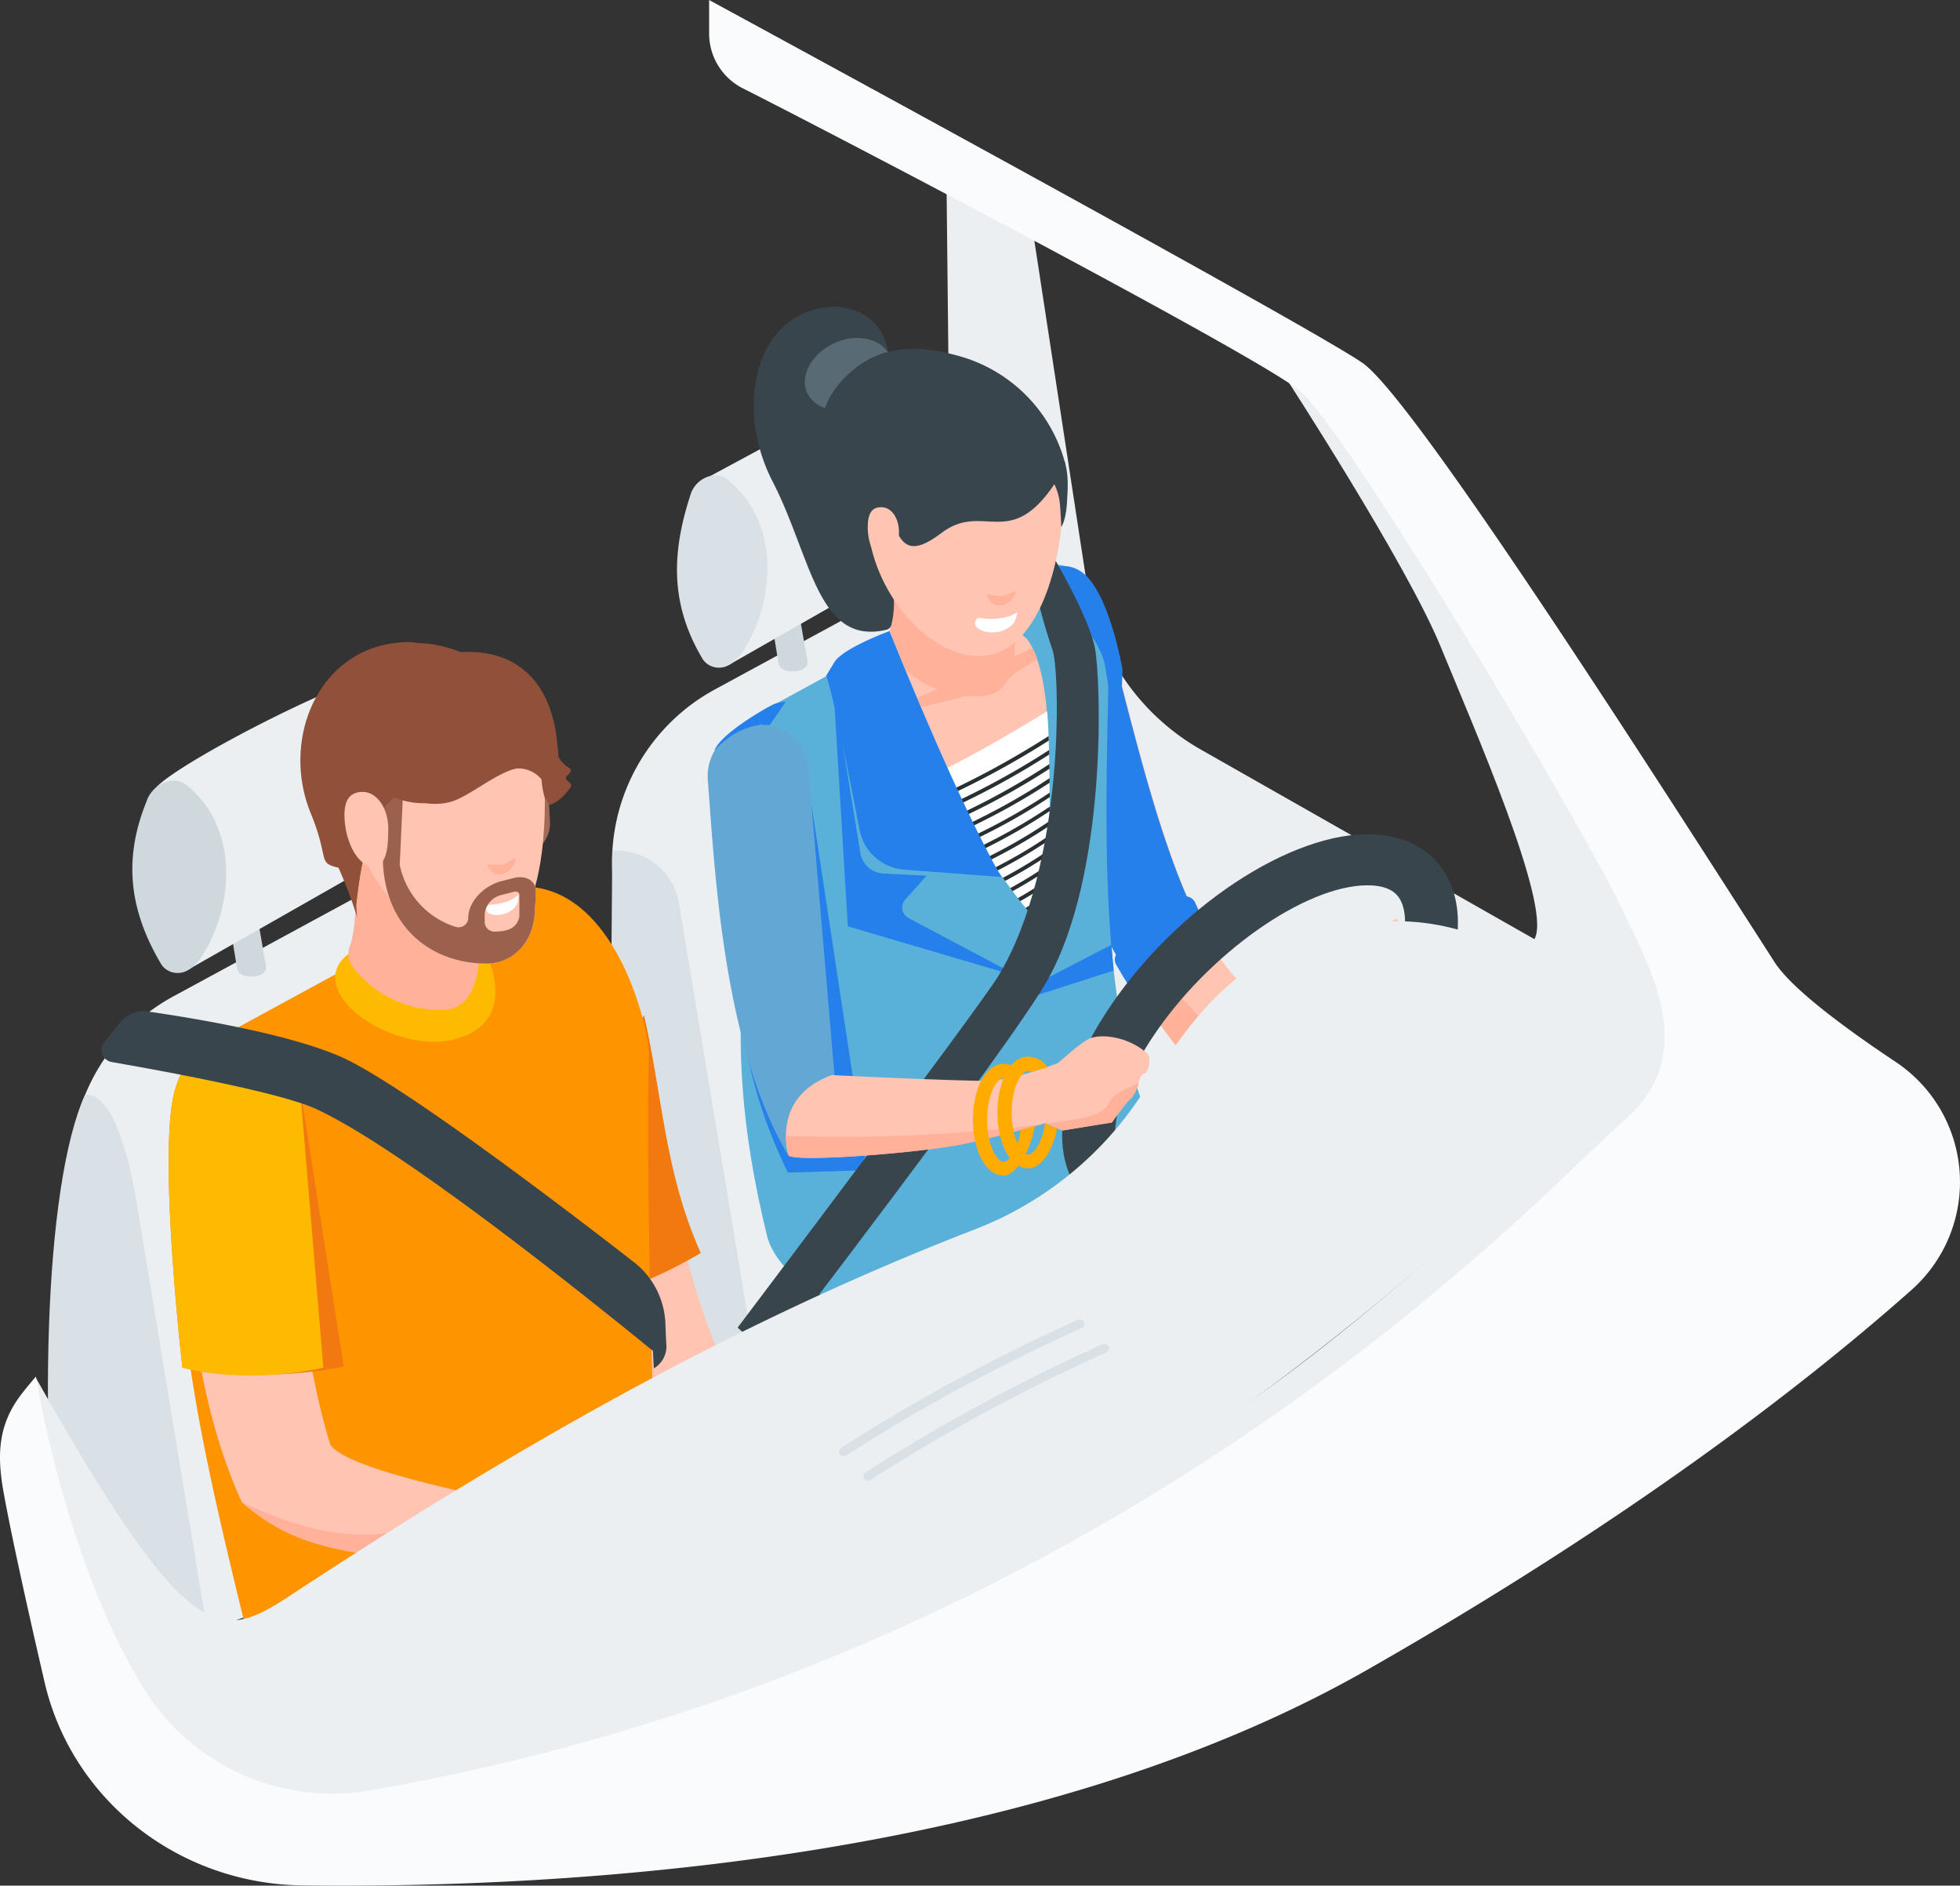 <svg id="Layer_1" data-name="Layer 1" xmlns="http://www.w3.org/2000/svg" viewBox="0 0 357.66 344"><rect x="0" y="0" width="357.66" height="344" fill="#333333" stroke="none"/><defs><style>.cls-1{fill:#eceff1;}.cls-2{fill:#cfd8dc;}.cls-3{fill:#dae1e6;}.cls-4{fill:#ffc4b2;}.cls-5{fill:#ffb199;}.cls-6{fill:#2680eb;}.cls-7{fill:#59b1d9;}.cls-8{fill:#fff;}.cls-9{fill:#293033;}.cls-10{fill:#63a8d5;}.cls-11{fill:#38454c;}.cls-12{fill:#ffab00;}.cls-13{fill:#f17910;}.cls-14{fill:#fe9400;}.cls-15{fill:#feba00;}.cls-16{fill:#a26a56;}.cls-17{fill:#9c614c;}.cls-18{fill:#915039;}.cls-19{fill:#fafbfc;}.cls-20{fill:#586a74;}</style></defs><title>Conduite</title><g id="conduite"><path id="Path_487" data-name="Path 487" class="cls-1" d="M580.52,383h0c4.75,35.4-28.6,64.32-64.2,55.69l-41.59-10.1-2-187.71,14.68,5.36,11,71.89a42.08,42.08,0,0,0,20.93,30.11Z" transform="translate(-300.05 -211.4)"/><path id="Path_488" data-name="Path 488" class="cls-1" d="M431.69,454.64l76.62-32-25.77-105-5-2.83a6,6,0,0,0-5.86,0L430.83,337a35.93,35.93,0,0,0-18.11,40.1Z" transform="translate(-300.05 -211.4)"/><path id="Path_489" data-name="Path 489" class="cls-2" d="M447.35,331.78c-.46-2.61-1.65-9.52-1.65-9.52l-5.21.21,1.61,9.87c.22,1.1,1.19,1.55,2.65,1.55s2.66-.69,2.66-1.55A5.32,5.32,0,0,0,447.35,331.78Z" transform="translate(-300.05 -211.4)"/><path id="Path_490" data-name="Path 490" class="cls-3" d="M411.78,366.61h0l-.9,109.82,27.24-15.18L423.92,376A11.47,11.47,0,0,0,411.78,366.61Z" transform="translate(-300.05 -211.4)"/><path id="Path_491" data-name="Path 491" class="cls-1" d="M429.32,298.43l34.42-18.54a4.32,4.32,0,0,1,5.38.87c6.8,7.84,5.74,18.91,3.28,26.06a12.18,12.18,0,0,1-5.51,6.59L433,332.73C434.94,319.68,438.07,309.91,429.32,298.43Z" transform="translate(-300.05 -211.4)"/><path id="Path_492" data-name="Path 492" class="cls-3" d="M426.09,301.54c-3.42,10.46-3.91,19.9,2.19,30.11a3.54,3.54,0,0,0,3.38,1.53h0c1.62-.15,3-1.58,3.8-2.75,5.5-8,7.73-23.18-2.65-31.55a3.7,3.7,0,0,0-2.69-.72h-.07A5,5,0,0,0,426.09,301.54Z" transform="translate(-300.05 -211.4)"/><path id="Path_493" data-name="Path 493" class="cls-4" d="M501.92,325.27c7,26.85,13.16,54.77,25.08,66l28-12.29L559.58,389l-39.5,19.62a131.26,131.26,0,0,1-30.49-61.32Z" transform="translate(-300.05 -211.4)"/><path id="Path_494" data-name="Path 494" class="cls-5" d="M508.49,385.78l-2.14,4.43A136.52,136.52,0,0,0,520,408.7l6.75-3.36h0Z" transform="translate(-300.05 -211.4)"/><path id="Path_495" data-name="Path 495" class="cls-6" d="M515.2,387.77a38.46,38.46,0,0,1,5.33-4.95c-8-13.71-13.09-36-18.69-57.57l-12.32,22a130.52,130.52,0,0,0,20.05,47.83,59.56,59.56,0,0,1,5.63-7.32Z" transform="translate(-300.05 -211.4)"/><path id="Path_496" data-name="Path 496" class="cls-6" d="M515.19,375.25A76.09,76.09,0,0,0,504,385.17a1.88,1.88,0,0,0-.26,2.24c1.25,2.16,2.57,4.31,3.94,6.44a2,2,0,0,0,2.78.54,2,2,0,0,0,.51-.49,62.24,62.24,0,0,1,4.64-5.74,45.71,45.71,0,0,1,4.69-4.54,1.86,1.86,0,0,0,.46-2.34q-1.37-2.46-2.62-5.21a2,2,0,0,0-1.26-1.08,2,2,0,0,0-1.66.26Z" transform="translate(-300.05 -211.4)"/><path id="Path_497" data-name="Path 497" class="cls-7" d="M485.38,315.87l-46.24,25.28c-.21,37.56-9.32,54.23.9,95.8,1.59,6.46,12.06,14.51,19.49,12.1l52.65-28.32c-11.59-20.89-10.63-54.57-9.73-89.69C502.45,325.39,500.65,309.32,485.38,315.87Z" transform="translate(-300.05 -211.4)"/><path id="Path_498" data-name="Path 498" class="cls-6" d="M504.32,350.8s-2.36-17.2-2.75-18.56c-1.45-5.11-5.4-8.8-9.58-9.66-4.66-1-5.45-3.85-5.45-3.85s5.69-6.5,10.8-3.05,7.54,17.85,7.54,17.85Z" transform="translate(-300.05 -211.4)"/><path id="Path_499" data-name="Path 499" class="cls-4" d="M489.86,368.58c-8.13-5.12-20.05-12.79-28.17-24.3-5.75-8.12-10.66-9.68-10.66-9.68,13.46-7.57,12.27-9.17,30.54-11.78l5.9,5.15C494.44,337.57,489.86,368.58,489.86,368.58Z" transform="translate(-300.05 -211.4)"/><path id="Path_500" data-name="Path 500" class="cls-8" d="M469.33,353.18c6.93,6.77,16.4,24.45,22.26,28.13,0-16.1.17-33.27-.46-40.15C491.14,341.16,477.88,349.4,469.33,353.18Z" transform="translate(-300.05 -211.4)"/><path id="Path_501" data-name="Path 501" class="cls-9" d="M491.4,345.68a159,159,0,0,1-19.3,10.56l.45.56a158.4,158.4,0,0,0,18.89-10.3C491.42,346.22,491.41,346,491.4,345.68Z" transform="translate(-300.05 -211.4)"/><path id="Path_502" data-name="Path 502" class="cls-9" d="M491.49,348.23a144.59,144.59,0,0,1-17.93,9.86l.44.57a145.82,145.82,0,0,0,17.51-9.61C491.5,348.77,491.49,348.5,491.49,348.23Z" transform="translate(-300.05 -211.4)"/><path id="Path_503" data-name="Path 503" class="cls-9" d="M491.54,350.79A131.37,131.37,0,0,1,475,360l.42.57a131.09,131.09,0,0,0,16.16-8.94C491.55,351.34,491.55,351.06,491.54,350.79Z" transform="translate(-300.05 -211.4)"/><path id="Path_504" data-name="Path 504" class="cls-9" d="M491.58,353.36a120.84,120.84,0,0,1-15.23,8.54l.41.57a121.48,121.48,0,0,0,14.83-8.28C491.59,353.91,491.59,353.64,491.58,353.36Z" transform="translate(-300.05 -211.4)"/><path id="Path_505" data-name="Path 505" class="cls-9" d="M491.61,356a112,112,0,0,1-13.91,7.88l.4.58a110.8,110.8,0,0,0,13.51-7.64C491.62,356.5,491.61,356.22,491.61,356Z" transform="translate(-300.05 -211.4)"/><path id="Path_506" data-name="Path 506" class="cls-9" d="M491.63,358.54a103.18,103.18,0,0,1-12.58,7.23l.4.58a105.54,105.54,0,0,0,12.18-7Z" transform="translate(-300.05 -211.4)"/><path id="Path_507" data-name="Path 507" class="cls-9" d="M491.64,361.14a95.86,95.86,0,0,1-11.26,6.57l.4.58a98.61,98.61,0,0,0,10.86-6.3Z" transform="translate(-300.05 -211.4)"/><path id="Path_508" data-name="Path 508" class="cls-9" d="M491.65,363.73a88.73,88.73,0,0,1-9.94,5.9l.39.57a92,92,0,0,0,9.53-5.62C491.64,364.29,491.65,364,491.65,363.73Z" transform="translate(-300.05 -211.4)"/><path id="Path_509" data-name="Path 509" class="cls-9" d="M491.65,366.33a83.56,83.56,0,0,1-8.59,5.21l.4.57a83.76,83.76,0,0,0,8.19-4.92Z" transform="translate(-300.05 -211.4)"/><path id="Path_510" data-name="Path 510" class="cls-9" d="M491.65,368.94a77.06,77.06,0,0,1-7.24,4.48l.41.56a77.75,77.75,0,0,0,6.82-4.18C491.64,369.51,491.64,369.22,491.65,368.94Z" transform="translate(-300.05 -211.4)"/><path id="Path_511" data-name="Path 511" class="cls-9" d="M491.64,371.55q-2.83,2-5.86,3.71l.43.55c1.79-1,3.61-2.15,5.43-3.41Z" transform="translate(-300.05 -211.4)"/><path id="Path_512" data-name="Path 512" class="cls-9" d="M491.64,374.16c-1.48,1-3,2-4.44,2.88l.45.54c1.32-.79,2.66-1.65,4-2.57C491.63,374.73,491.63,374.44,491.64,374.16Z" transform="translate(-300.05 -211.4)"/><path id="Path_513" data-name="Path 513" class="cls-6" d="M448.17,358.44,455.85,409,458,422.25l-1.37,2.69-12.8.38a90.55,90.55,0,0,1-7.29-20.89C434.39,393.51,448.17,358.44,448.17,358.44Z" transform="translate(-300.05 -211.4)"/><path id="Path_514" data-name="Path 514" class="cls-6" d="M452.14,336.88l4.92,30.17a4.5,4.5,0,0,0,4.26,3.72l7.81.39-3.89,4.35a2.17,2.17,0,0,0-.52,1.84,2.21,2.21,0,0,0,1.15,1.55l20.28,10.74-31.39-9.25Z" transform="translate(-300.05 -211.4)"/><path id="Path_515" data-name="Path 515" class="cls-10" d="M429.21,353.69c1.29,16.7,2.82,48.51,14.66,68.45l8.52-13.82-4.82-56.7a8.49,8.49,0,0,0-6.73-7.68h0a9.71,9.71,0,0,0-8.34,2A9.16,9.16,0,0,0,429.21,353.69Z" transform="translate(-300.05 -211.4)"/><path id="Path_516" data-name="Path 516" class="cls-6" d="M443.44,339.43a6.52,6.52,0,0,0-2.1.4c-1,.4-9.83,5.37-10.94,8.54,0,0,4.28-5.25,10.1-4.68Z" transform="translate(-300.05 -211.4)"/><path id="Path_517" data-name="Path 517" class="cls-6" d="M502.86,383.76l-24.51,12.7,24.92-8Z" transform="translate(-300.05 -211.4)"/><path id="Path_518" data-name="Path 518" class="cls-11" d="M489.42,320.79s1.29,5.25,2.69,9.15,2.33,39.4-9.9,59.54c-3.7,6.08-47.56,64.12-47.56,64.12l6.09,5.48S484.6,402,491.2,390.19c11-19.62,9.74-54.64,8.67-60.47s-7.95-17.33-7.95-17.33Z" transform="translate(-300.05 -211.4)"/><path id="Path_519" data-name="Path 519" class="cls-6" d="M462.38,326.53s11.41,28.89,20.37,44.86l-17.6-1.33a9,9,0,0,1-8.23-7.17c-1.76-9.09-4.77-24.55-6.11-28.22l1.54-2.54C454.13,329.52,462.38,326.53,462.38,326.53Z" transform="translate(-300.05 -211.4)"/><path id="Path_520" data-name="Path 520" class="cls-11" d="M510.31,434.65c-.32,0-.64,0-.95,0-6.21-.26-11-3-13.55-7.76-4.05-7.6-1.7-19,6.42-31.28,12.29-18.57,33.53-32.63,48.37-32,6.21.25,11,3,13.55,7.76,4.05,7.6,1.7,19-6.42,31.28h0C545.71,420.79,525.09,434.65,510.31,434.65Zm39.28-61.74c-11.39,0-29.18,12.53-39.25,27.75-7.22,10.9-7.73,18.61-6,21.9.34.63,1.36,2.54,5.41,2.71,11.38.47,29.6-12.23,39.87-27.73h0c7.22-10.9,7.73-18.61,6-21.9-.34-.63-1.36-2.55-5.41-2.72h-.62Z" transform="translate(-300.05 -211.4)"/><path id="Path_521" data-name="Path 521" class="cls-4" d="M509.46,403.66c-3.21-3-8-3.66-10.25-2.92-1.68.55-4.77,3.53-6.16,4.62-4.2,1.56-9.87,3.32-13.78,3.23-10.74-.22-27.4-1.06-27.4-1.06-11.35,4.06-7.9,14.68-7.9,14.68,1.75,1.25,24.06-.52,31.7-2.08,4.56-.94,10.82-2.62,15.13-3.82l3.08,1.33,9-1.45a39.67,39.67,0,0,1,3.17-4.13c1.5-1.06,1.85-4.65,2.74-4.78S510.16,404.33,509.46,403.66Z" transform="translate(-300.05 -211.4)"/><path id="Path_522" data-name="Path 522" class="cls-5" d="M443.45,418.61a12.61,12.61,0,0,0,.5,3.62c1.75,1.25,24.05-.52,31.7-2.08,4.34-.9,10.21-2.46,14.49-3.65A290.29,290.29,0,0,1,443.45,418.61Z" transform="translate(-300.05 -211.4)"/><path id="Path_523" data-name="Path 523" class="cls-12" d="M486.29,417.5c-.41,3.47-2.08,5.85-3.11,5.85-1.2,0-3-3-3-7.64s1.76-7.63,3-7.63a1.06,1.06,0,0,1,.57.2,28.2,28.2,0,0,1,3-.8,4.22,4.22,0,0,0-3.56-2c-3.19,0-5.59,4.38-5.59,10.19s2.4,10.19,5.59,10.19c2.5,0,5-5,5.7-9C488.08,417,487,417.36,486.29,417.5Z" transform="translate(-300.05 -211.4)"/><path id="Path_524" data-name="Path 524" class="cls-12" d="M492,416.9c-.48-.3-.76-.41-1.24-.71-.4,3.47-2.08,5.85-3.1,5.85-1.21,0-3-3-3-7.64s1.75-7.63,3-7.63a1,1,0,0,1,.56.2,26.17,26.17,0,0,1,3-.8,4.23,4.23,0,0,0-3.57-2c-3.18,0-5.58,4.38-5.58,10.19s2.39,10.19,5.58,10.19c2.5,0,4.57-3.35,5.31-7.35C492.69,417.06,492.37,417.11,492,416.9Z" transform="translate(-300.05 -211.4)"/><path id="Path_525" data-name="Path 525" class="cls-1" d="M332.85,510.64l78-27.76L383.71,373.67l-5-2.83a6,6,0,0,0-5.86,0L332,393a35.94,35.94,0,0,0-18.11,40.1Z" transform="translate(-300.05 -211.4)"/><path id="Path_526" data-name="Path 526" class="cls-2" d="M348.55,387.47,346.91,378l-5.22.21S343.3,388,343.3,388c.22,1.1,1.19,1.55,2.66,1.55s2.65-.69,2.65-1.55A5.32,5.32,0,0,0,348.55,387.47Z" transform="translate(-300.05 -211.4)"/><path id="Path_527" data-name="Path 527" class="cls-3" d="M315.56,411.13c-7.53,16.7-8.71,62.44-3.86,100.52,1.6,12.59,15.85,19.54,27.16,13.23l1.52-.84-15.2-92.15C324.23,426.17,321.5,410.74,315.56,411.13Z" transform="translate(-300.05 -211.4)"/><path id="Path_528" data-name="Path 528" class="cls-1" d="M328.12,355.6c1.84-3.25,24-15.16,36.8-20a4.33,4.33,0,0,1,5.38.87c6.81,7.84,5.75,18.92,3.28,26.07a12.13,12.13,0,0,1-5.51,6.59l-33.94,19.31C336.12,375.39,336.87,367.1,328.12,355.6Z" transform="translate(-300.05 -211.4)"/><path id="Path_529" data-name="Path 529" class="cls-4" d="M417.21,396.38c4.09,29.75,10.2,64.26,23.06,75.66l-21.61,10.07L400,423.52Z" transform="translate(-300.05 -211.4)"/><path id="Path_530" data-name="Path 530" class="cls-13" d="M427.93,440c-6.58-14.7-6.9-28.18-10.35-43.39l-17.25,27.14,8.14,23.92C415.72,446.49,421.67,443.61,427.93,440Z" transform="translate(-300.05 -211.4)"/><path id="Path_531" data-name="Path 531" class="cls-14" d="M354.58,519.59l65.13-37.17s-1.92-52.49-1.25-78.5c0-6.27-8.48-39.76-32.06-28.45l-46.25,25.17c-2.66,8.27-6.17,13.45-6.87,21.44-2.35,26.53,3,51.16,11.32,85.13A18.81,18.81,0,0,0,354.58,519.59Z" transform="translate(-300.05 -211.4)"/><path id="Path_536" data-name="Path 536" class="cls-4" d="M346.91,402.07a10.87,10.87,0,0,0-9.41,1.74,10.24,10.24,0,0,0-4.14,8.4c.26,12.64-1.1,47.29,10.82,73.22,10.75,9.37,20.33,9.13,43.06,12.15a76.6,76.6,0,0,0,20-9.1c-13.49-3.06-43.45-8.37-46.91-13.52-8.5-27.48-6.42-64-6.42-64a9.44,9.44,0,0,0-7-8.94Z" transform="translate(-300.05 -211.4)"/><path id="Path_537" data-name="Path 537" class="cls-13" d="M362.77,460.67l-8-51a10.57,10.57,0,0,0-7.53-9.94c-7.36-2.05-13.49,3.71-15.38,10.92-3,11.45,1.47,50.22,1.47,50.22C341.17,463,355.2,462.39,362.77,460.67Z" transform="translate(-300.05 -211.4)"/><path id="Path_538" data-name="Path 538" class="cls-15" d="M359.06,460.91l-4.28-51.21a10.6,10.6,0,0,0-7.54-9.95c-7.35-2-13.49,3.71-15.37,10.92-3,11.46,1.46,50.23,1.46,50.23C341.17,463,351.48,462.63,359.06,460.91Z" transform="translate(-300.05 -211.4)"/><path id="Path_539" data-name="Path 539" class="cls-15" d="M390,388.83c1.18,4.74.53,10.42-7.45,12.28-8.45,2-21.22-4.69-21.33-11.27-.09-4.86,6.71-7.4,14.92-7.4S388.49,382.94,390,388.83Z" transform="translate(-300.05 -211.4)"/><path id="Path_540" data-name="Path 540" class="cls-5" d="M380.65,395.63c9.3,0,6.61-15.35,7.16-26.93H364.36c.62,3.56,1,11.11-.46,15.27a3.93,3.93,0,0,0,.42,3.67A19.94,19.94,0,0,0,380.65,395.63Z" transform="translate(-300.05 -211.4)"/><path id="Path_541" data-name="Path 541" class="cls-16" d="M390.45,366c-4.17-3.79-14.82-7.92-15.6-8.22,0,0-.05,0-.05-.07V339.08l24.72,4.64.9,17.87a6,6,0,0,1-10,4.44Z" transform="translate(-300.05 -211.4)"/><path id="Path_542" data-name="Path 542" class="cls-4" d="M399.48,357.47c0,12.35-2.5,26.6-12.56,26.6s-22.43-12.84-22.43-25.2,10.79-19.58,20.85-19.58S399.48,345.13,399.48,357.47Z" transform="translate(-300.05 -211.4)"/><path id="Path_543" data-name="Path 543" class="cls-4" d="M397.81,373.92c0-1.85-1.79-2.9-4-2.34l-2.22.56c-3.36.86-6.09,3.85-6.09,6.68h0a1.7,1.7,0,0,1-.73,1.42,1.83,1.83,0,0,1-1.62.24A15,15,0,0,1,373,369.2a.29.29,0,0,1,0-.13l.71-15.38a.44.44,0,0,0-.22-.42.48.48,0,0,0-.49,0l-3,1.5a.46.46,0,0,0-.27.42l.22,13.92h0c.69,12,9.22,18,18.7,18.08,4.93.06,9-3.87,9-10.1v-.15a16.71,16.71,0,0,0,.13-3Zm-3,4.74c-.48,2.3-2.46,2.66-4.48,2.7a1.82,1.82,0,0,1-1.29-.5,1.67,1.67,0,0,1-.54-1.24v-1.55a4,4,0,0,1,3.11-3.41l2.22-.57c.55-.14,1,.12,1,.59v3.64Z" transform="translate(-300.05 -211.4)"/><path id="Path_544" data-name="Path 544" class="cls-8" d="M389.19,376.49a.86.86,0,0,0-.3,1.17.85.85,0,0,0,.24.26,3,3,0,0,0,1.34.41,5.11,5.11,0,0,0,2.18-.42,3.92,3.92,0,0,0,1.75-1.57,4,4,0,0,0,.22-1.72,5,5,0,0,1-1.56,1.05,9.7,9.7,0,0,1-3.65.77.59.59,0,0,0-.22.05" transform="translate(-300.05 -211.4)"/><path id="Path_545" data-name="Path 545" class="cls-5" d="M393.9,368a12.31,12.31,0,0,1-2.3,1.14,10.72,10.72,0,0,1-2.4-.09c-.12,0-.18.11-.17.28a2.35,2.35,0,0,0,2.73,1.5,3.3,3.3,0,0,0,2.36-2.64c0-.17-.09-.22-.22-.19" transform="translate(-300.05 -211.4)"/><path id="Path_546" data-name="Path 546" class="cls-17" d="M397.81,373.92c0-1.85-1.79-2.9-4-2.34l-2.22.56c-3.36.86-6.09,3.85-6.09,6.68h0a1.7,1.7,0,0,1-.73,1.42,1.83,1.83,0,0,1-1.62.24A15,15,0,0,1,373,369.2a.29.29,0,0,1,0-.13l.71-15.38a.44.44,0,0,0-.22-.42.48.48,0,0,0-.49,0l-3,1.5a.46.46,0,0,0-.27.42l.22,13.92h0c.69,12,9.22,18,18.7,18.08,4.93.06,9-3.87,9-10.1v-.15a16.71,16.71,0,0,0,.13-3Zm-3,4.74c-.48,2.3-2.46,2.66-4.48,2.7a1.82,1.82,0,0,1-1.29-.5,1.67,1.67,0,0,1-.54-1.24v-1.55a4,4,0,0,1,3.11-3.41l2.22-.57c.55-.14,1,.12,1,.59v3.64Z" transform="translate(-300.05 -211.4)"/><path id="Path_547" data-name="Path 547" class="cls-18" d="M403.53,354.06l-.67-.51a.34.34,0,0,1-.08-.47.24.24,0,0,1,.1-.1,3.36,3.36,0,0,0,.7-.6.34.34,0,0,0,.07-.32.37.37,0,0,0-.24-.23,4.86,4.86,0,0,1-2-1.71,9.62,9.62,0,0,0-.13-1.69c-.63-8.85-6.38-15.13-17.27-16.7,0,0-5.58-3.39-10-3.18-15.75.55-22.91,17.65-17.19,31.38,3.4,8.38,1.07,8.87,5,9.77a85.16,85.16,0,0,1,3.4,9c-.54-5.34-.71-18.7,5.86-22.28a13.37,13.37,0,0,0,11.26.51c3.39-1.6,7.84-4.8,11.31-5.25a5.47,5.47,0,0,1,5.22,1.91,15.74,15.74,0,0,0,.68,3.67,8.85,8.85,0,0,0,4-2.75.29.29,0,0,0,.07-.24.32.32,0,0,0-.13-.22Z" transform="translate(-300.05 -211.4)"/><path id="Path_548" data-name="Path 548" class="cls-18" d="M404.13,354.33l-.66-.64a.5.5,0,0,1,0-.7l0,0a3.73,3.73,0,0,0,.67-.76.54.54,0,0,0,.06-.39.55.55,0,0,0-.25-.31,5.47,5.47,0,0,1-2-2.08,14.48,14.48,0,0,0-.18-2.08c-.93-11.11-7-17.6-17.65-17,0,0-5.74-2.43-9.93-1.34-15,3.71-19.32,17.91-15.09,30.08,2.64,7.55.16,7.86,3.89,9a48.05,48.05,0,0,1,2,8.54c.65-4.88,1.72-16.95,7.89-20.3,3.81,1.94,7.76,2.23,10.75.83,3.3-1.53,7.57-5,10.9-5.66a4.82,4.82,0,0,1,5.1,2.24,24.27,24.27,0,0,0,.69,4.48c1.85-.51,3.34-2.48,3.88-3.28A.49.49,0,0,0,404.13,354.33Z" transform="translate(-300.05 -211.4)"/><path id="Path_549" data-name="Path 549" class="cls-18" d="M403.57,354.22l-.64-.6a.43.43,0,0,1-.06-.61l.06-.05a3.55,3.55,0,0,0,.64-.7.43.43,0,0,0,.06-.35.49.49,0,0,0-.23-.28,5.1,5.1,0,0,1-1.9-1.93,15.38,15.38,0,0,0-.16-1.93c-.75-10.24-6.52-16.5-17.2-16.5,0,0-5.7-2.62-9.91-1.78-15,3-19.33,17.56-15.1,29.63,2.63,7.54.16,7.86,3.89,8.95a47.11,47.11,0,0,1,2,8.47c.64-4.86,1.72-16.91,7.87-20.25,3.8,1.9,7.72,2.12,10.68.74,3.26-1.52,7.45-4.86,10.7-5.44a4.83,4.83,0,0,1,5,2.09,21,21,0,0,0,.69,4.16,8,8,0,0,0,3.73-3.06.44.44,0,0,0-.05-.56Z" transform="translate(-300.05 -211.4)"/><path id="Path_550" data-name="Path 550" class="cls-4" d="M370.9,362.54c0,3.68-.3,6.88-2.86,6.88s-4.75-4-5.09-8.23c-.29-3.66.77-5.32,3.32-5.32S370.9,358.86,370.9,362.54Z" transform="translate(-300.05 -211.4)"/><path id="Path_551" data-name="Path 551" class="cls-5" d="M344.19,485.48h0c10.76,9.37,20.33,9.13,43.07,12.15,0,0,2.14-5.74,10.24-10C372.45,489.27,367.27,496.22,344.19,485.48Z" transform="translate(-300.05 -211.4)"/><path id="Path_552" data-name="Path 552" class="cls-2" d="M326.79,357.6c-4.14,10.21-3.38,19.53,2.71,29.76a3.56,3.56,0,0,0,3.39,1.52h0c1.62-.15,3-1.58,3.8-2.75,5.5-8,7.72-23.18-2.65-31.55a3.83,3.83,0,0,0-2.7-.74h-.07A5.59,5.59,0,0,0,326.79,357.6Z" transform="translate(-300.05 -211.4)"/><path id="Path_553" data-name="Path 553" class="cls-1" d="M534.5,280.05s22.19,34.11,28.4,49.23,20,46.64,17.31,53.11-11.54,11.66-11.54,11.66,36.84,18.57,43,16.84-4-28.5-8.43-35.84-55-92.4-55-92.4Z" transform="translate(-300.05 -211.4)"/><path id="Path_554" data-name="Path 554" class="cls-1" d="M574.74,384.4c-5.75-3-22.39-10.16-43,1.45-12.18,6.86-17.36,16.85-24.81,27.36a63.87,63.87,0,0,1-29.14,22.53c-44.4,17.16-84.17,40.17-122.36,65.15-14.62,9.56-19.07,14.62-48.83-38.12-4.56,2.54-4.5,48.75,10.3,60.91a60.18,60.18,0,0,0,50.38,12.77c57.53-10.91,102.8-30.28,145.08-58.28A486.3,486.3,0,0,0,595,408.33c3.93-4.16-1.14-12.08-6-15.22S578.48,386.37,574.74,384.4Z" transform="translate(-300.05 -211.4)"/><path id="Path_555" data-name="Path 555" class="cls-1" d="M593,394.32s8.26,4.16,2.54,12.5S543,460.39,513,476.55s-88.6,52.71-152.18,58.22a40.2,40.2,0,0,1-29.8-9.24s-1.43,18.94,27.16,19.4,139.1-31,182.93-62.83S614.94,416,616.36,410s-5.72-22.64-5.72-22.64Z" transform="translate(-300.05 -211.4)"/><path id="Path_556" data-name="Path 556" class="cls-19" d="M623.87,386.92c-20-31.1-65.45-102.41-75.11-109.25-8.88-6.28-109.62-61-119.31-66.27v6.16a11.21,11.21,0,0,0,6.24,10c16.46,8.29,94.78,49.23,101.67,55.25,8.78,7.69,50.64,77.62,58.9,94.86,5.3,11.09,14,26.42-.09,38.38C582.7,427.5,505.23,514.1,367.74,538a40.46,40.46,0,0,1-41.23-18.16c-14.59-23.43-19.9-57.32-19.9-57.32-1,1.18-2,2.36-2.84,3.48-4,5.35-4.27,10.68-3.14,17.22,2,11.35,7.69,35.64,7.69,35.64,5.2,21.2,24.54,36.24,46.93,36.5,48.46.58,132.86-4.26,194.4-39.39,48-27.4,79.74-52,99.05-69.1a26.33,26.33,0,0,0,2.51-37.15,26.64,26.64,0,0,0-5.37-4.68C636.12,398.56,626.87,391.6,623.87,386.92Z" transform="translate(-300.05 -211.4)"/><path id="Path_557" data-name="Path 557" class="cls-3" d="M454,477.06a.87.87,0,0,1-.82-.59.82.82,0,0,1,.36-.93,332.29,332.29,0,0,1,43.18-23.35.88.88,0,0,1,1.14.41.82.82,0,0,1-.4,1.09h0a330.22,330.22,0,0,0-43,23.23A.85.85,0,0,1,454,477.06Z" transform="translate(-300.05 -211.4)"/><path id="Path_558" data-name="Path 558" class="cls-3" d="M458.46,481.54a.87.87,0,0,1-.82-.59A.82.82,0,0,1,458,480a332.41,332.41,0,0,1,43.19-23.35.85.85,0,0,1,1.13.4.82.82,0,0,1-.4,1.09h0a332,332,0,0,0-43,23.23A.92.92,0,0,1,458.46,481.54Z" transform="translate(-300.05 -211.4)"/><path id="Path_559" data-name="Path 559" class="cls-8" d="M478.66,324.09a1.07,1.07,0,0,0-.63,1.38,1,1,0,0,0,.22.35,3.58,3.58,0,0,0,1.53.8,6.44,6.44,0,0,0,2.73,0,5,5,0,0,0,2.5-1.52,4.74,4.74,0,0,0,.67-2,6.22,6.22,0,0,1-2.14.9,11.64,11.64,0,0,1-4.59.14.66.66,0,0,0-.28,0" transform="translate(-300.05 -211.4)"/><path id="Path_560" data-name="Path 560" class="cls-5" d="M485.2,319.26a12.94,12.94,0,0,1-2.41.9,10.14,10.14,0,0,1-2.38-.35c-.13,0-.2.09-.2.26a2.34,2.34,0,0,0,2.54,1.77,3.3,3.3,0,0,0,2.64-2.37c0-.17-.06-.23-.19-.22" transform="translate(-300.05 -211.4)"/><path id="Path_561" data-name="Path 561" class="cls-8" d="M478.66,324.09a1.07,1.07,0,0,0-.63,1.38,1,1,0,0,0,.22.35,3.58,3.58,0,0,0,1.53.8,6.44,6.44,0,0,0,2.73,0,5,5,0,0,0,2.5-1.52,4.74,4.74,0,0,0,.67-2,6.22,6.22,0,0,1-2.14.9,11.64,11.64,0,0,1-4.59.14.66.66,0,0,0-.28,0" transform="translate(-300.05 -211.4)"/><path id="Path_562" data-name="Path 562" class="cls-5" d="M485.2,319.26a12.94,12.94,0,0,1-2.41.9,10.14,10.14,0,0,1-2.38-.35c-.13,0-.2.09-.2.26a2.34,2.34,0,0,0,2.54,1.77,3.3,3.3,0,0,0,2.64-2.37c0-.17-.06-.23-.19-.22" transform="translate(-300.05 -211.4)"/><path id="Path_563" data-name="Path 563" class="cls-11" d="M462.21,276.73c.05.52.27-8.85-9.86-9.4-14.69.5-18.49,18.56-11.08,32.38,6.85,13.5,8.08,29.58,20.55,26.57C467.22,325,460.06,286.58,462.21,276.73Z" transform="translate(-300.05 -211.4)"/><path id="Path_575" data-name="Path 575" class="cls-20" d="M452.08,274.09c4.13-2,8.73-1,10.29,2.05s-.54,7.18-4.66,9.15-8.73,1-10.28-2.05S448,276.06,452.08,274.09Z" transform="translate(-300.05 -211.4)"/><path id="Path_564" data-name="Path 564" class="cls-4" d="M493.94,305.08c-.88,12.5-5.76,26.65-15.95,26s-20.45-14.41-19.57-26.91,8.2-19.33,18.38-18.65S494.83,292.57,493.94,305.08Z" transform="translate(-300.05 -211.4)"/><path id="Path_565" data-name="Path 565" class="cls-5" d="M488.51,329.67l-3.39,1.46a82.72,82.72,0,0,0,.16-9.18,5.76,5.76,0,0,0-5.83-5.63H462.64c.57,3.27.94,6.43-.24,10.16h0s1.12,2.81,2.92,7.17a18.71,18.71,0,0,0,5.82,3.47l-3.69,1.58.71,1.71,8.4-2.08c.62.05,1.24.09,1.87.09,3,0,4.72-1.24,5.68-3.29a35.68,35.68,0,0,1,4.62-3.08,2.19,2.19,0,0,0,.61-.39,18.1,18.1,0,0,0-.82-2Z" transform="translate(-300.05 -211.4)"/><path id="Path_566" data-name="Path 566" class="cls-11" d="M461.52,319.74c-7.44-5.31-10.79-11.62-11.39-20.43s-1.25-13.56,4.07-19,11.95-6.63,21.56-3.75a27.72,27.72,0,0,1,18.63,19.25c2.14,7.58-3,20.27-8.17,22.45S469,325.06,461.52,319.74Z" transform="translate(-300.05 -211.4)"/><path id="Path_567" data-name="Path 567" class="cls-4" d="M493.94,305.08c-.88,12.5-5.76,26.65-15.95,26s-20.45-14.41-19.57-26.91,8.2-19.33,18.38-18.65S494.83,292.57,493.94,305.08Z" transform="translate(-300.05 -211.4)"/><path id="Path_568" data-name="Path 568" class="cls-11" d="M463.21,307.3c1.51,3.82,3.29,5.4,8.58,1.37,7.67-5.86,12.44,3.28,20.67-8.94,1.2,2.65,1,3.84,1.26,7.79,0,0,1.9-2.47.68-11.71-9.44-10.33-6.78-11.46-6.78-11.46l-26-.4-4.88,24.11S462.81,306.33,463.21,307.3Z" transform="translate(-300.05 -211.4)"/><path id="Path_569" data-name="Path 569" class="cls-4" d="M464.08,309c-.19,2.68-.56,5-2.42,4.86s-3.25-3.15-3.27-6.22c0-2.68.82-3.82,2.68-3.7S464.27,306.29,464.08,309Z" transform="translate(-300.05 -211.4)"/><path id="Path_570" data-name="Path 570" class="cls-8" d="M478.66,324.09a1.07,1.07,0,0,0-.63,1.38,1,1,0,0,0,.22.35,3.58,3.58,0,0,0,1.53.8,6.44,6.44,0,0,0,2.73,0,5,5,0,0,0,2.5-1.52,4.74,4.74,0,0,0,.67-2,6.22,6.22,0,0,1-2.14.9,11.64,11.64,0,0,1-4.59.14.66.66,0,0,0-.28,0" transform="translate(-300.05 -211.4)"/><path id="Path_571" data-name="Path 571" class="cls-5" d="M485.2,319.26a12.94,12.94,0,0,1-2.41.9,10.14,10.14,0,0,1-2.38-.35c-.13,0-.2.09-.2.26a2.34,2.34,0,0,0,2.54,1.77,3.3,3.3,0,0,0,2.64-2.37c0-.17-.06-.23-.19-.22" transform="translate(-300.05 -211.4)"/><path id="Path_572" data-name="Path 572" class="cls-5" d="M494,417.63l9-1.46a38.22,38.22,0,0,1,3.17-4.12c.85-.6,1.33-2,1.75-3.15-2.65,1.37-4.57,1.83-5.62,3.92-1.23,2.43-6,2.8-11.19,3.56Z" transform="translate(-300.05 -211.4)"/><path id="Path_573" data-name="Path 573" class="cls-5" d="M488.59,416.93l1.39-.39A5.64,5.64,0,0,0,488.59,416.93Z" transform="translate(-300.05 -211.4)"/><path id="Path_574" data-name="Path 574" class="cls-11" d="M421.48,453a14.93,14.93,0,0,0-5.84-11.41C399.44,429,372.8,409,362.57,404.34c-9.71-4.4-28.28-7.37-35.57-8.41a5.4,5.4,0,0,0-4.93,1.9l-3,3.68a2.19,2.19,0,0,0-.36,2.22,2.31,2.31,0,0,0,1.78,1.43c8.86,1.54,30.35,5.45,37.1,8.49,15.41,7,49.48,34.3,61.61,44.2l.16,3.18h0a4.63,4.63,0,0,0,2.3-4.13C421.57,455.58,421.52,454.27,421.48,453Z" transform="translate(-300.05 -211.4)"/></g></svg>